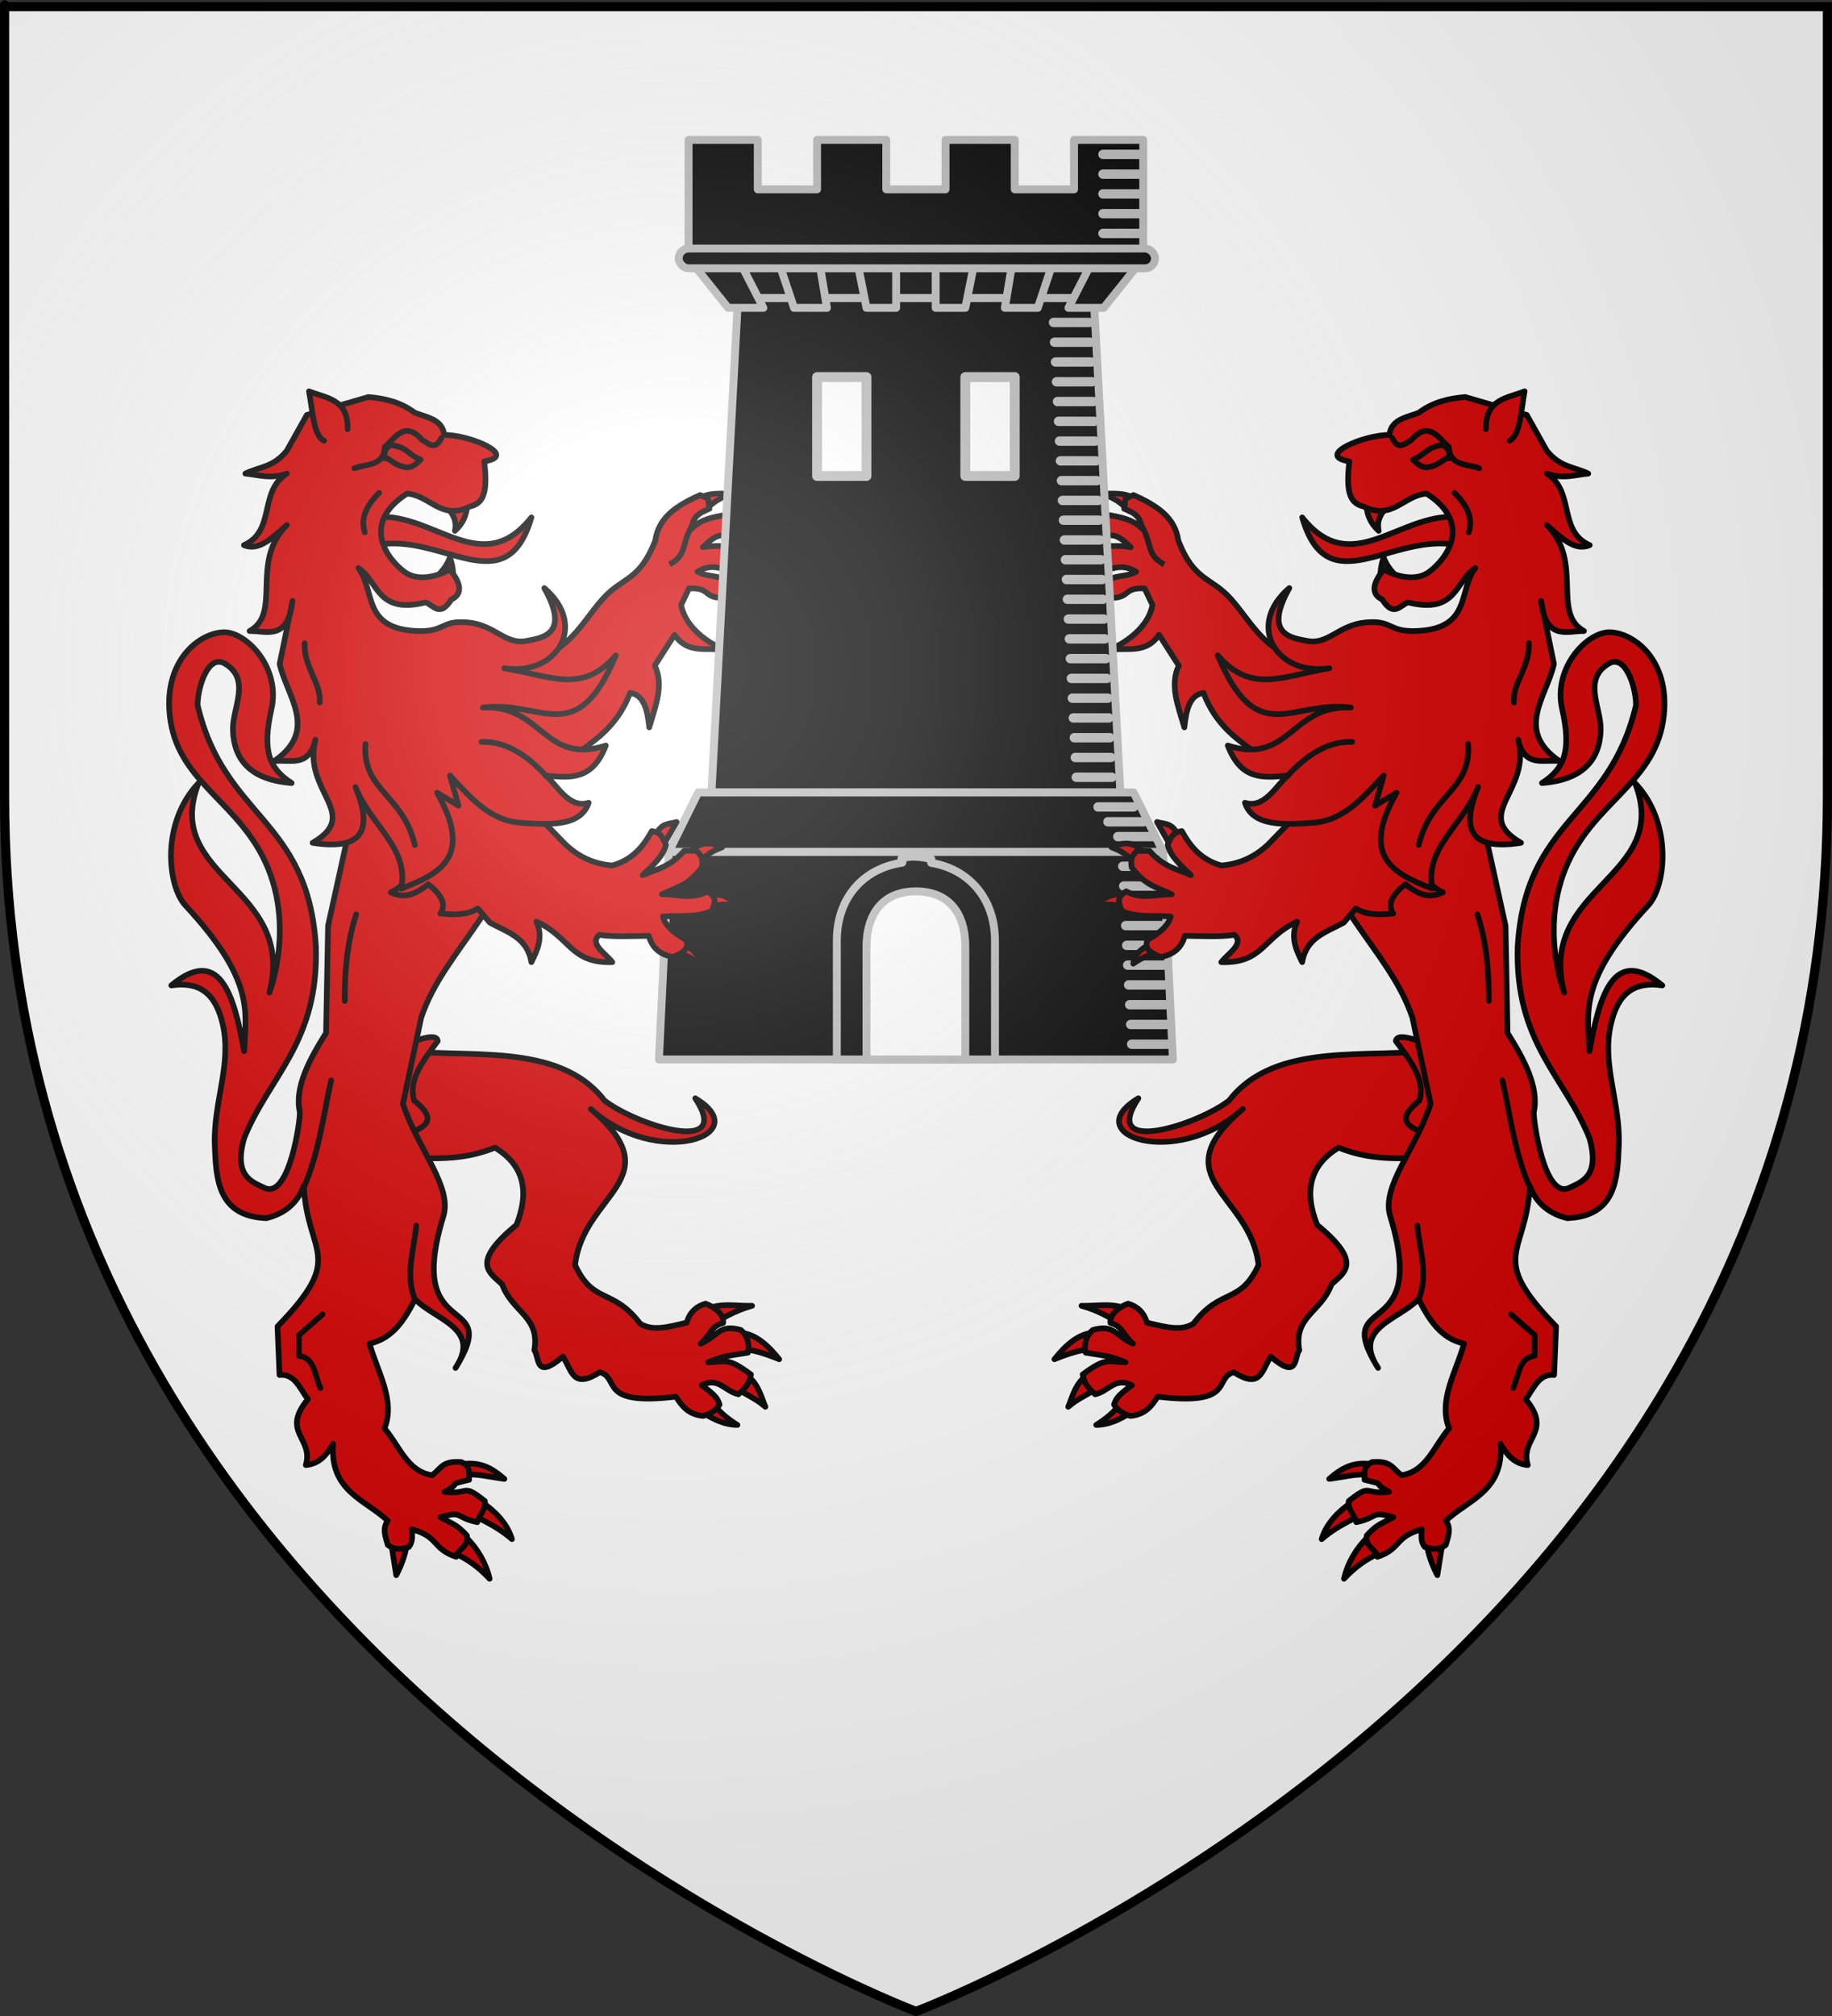 <?xml version="1.0" encoding="UTF-8" standalone="no"?>
<!-- Created with Inkscape (http://www.inkscape.org/) -->
<svg
   xmlns:svg="http://www.w3.org/2000/svg"
   xmlns="http://www.w3.org/2000/svg"
   xmlns:xlink="http://www.w3.org/1999/xlink"
   version="1.0"
   width="600"
   height="660"
   id="svg2">
  <rect width="100%" height="100%" fill="#333333" stroke="none"/>
  <defs
     id="defs6">
    <linearGradient
       id="linearGradient2893">
      <stop
         style="stop-color:#ffffff;stop-opacity:0.314"
         offset="0"
         id="stop2895" />
      <stop
         style="stop-color:#ffffff;stop-opacity:0.251"
         offset="0.19"
         id="stop2897" />
      <stop
         style="stop-color:#6b6b6b;stop-opacity:0.125"
         offset="0.6"
         id="stop2901" />
      <stop
         style="stop-color:#000000;stop-opacity:0.125"
         offset="1"
         id="stop2899" />
    </linearGradient>
    <radialGradient
       cx="221.445"
       cy="226.331"
       r="300"
       fx="221.445"
       fy="226.331"
       id="radialGradient3163"
       xlink:href="#linearGradient2893"
       gradientUnits="userSpaceOnUse"
       gradientTransform="matrix(1.353,0,0,1.349,-77.629,-85.747)" />
  </defs>
  <g
     style="display:inline"
     id="layer3">
    <path
       d="M 300,658.5 C 300,658.5 598.5,546.18 598.5,260.728 C 598.5,-24.723 598.5,2.176 598.5,2.176 L 1.5,2.176 L 1.5,260.728 C 1.5,546.18 300,658.5 300,658.5 z "
       style="fill:#ffffff;fill-opacity:1;fill-rule:evenodd;stroke:none;stroke-width:1px;stroke-linecap:butt;stroke-linejoin:miter;stroke-opacity:1"
       id="path2855" />
  </g>
  <g
     id="layer4">
    <use
       transform="matrix(-1,0,0,1,600.525,3.7486571e-7)"
       id="use3497"
       x="0"
       y="0"
       width="600"
       height="660"
       xlink:href="#g3374" />
    <g
       transform="translate(-15.596,17.723)"
       id="g3374">
      <path
         d="M 463.151,147.397 C 463.178,150.936 464.609,153.774 467.133,156.065 C 466.169,151.488 469.166,149.288 471.116,146.46"
         style="opacity:1;fill:#d40000;fill-rule:evenodd;stroke:#000000;stroke-width:1.855px;stroke-linecap:round;stroke-linejoin:round;stroke-opacity:1"
         id="path2474" />
      <path
         d="M 375.416,162.02 C 371.729,162.934 366.081,165.234 363.838,170.31 C 368.671,168.94 372.505,167.772 375.9,167.244 L 375.416,162.02 z "
         style="opacity:1;fill:#d40000;fill-rule:evenodd;stroke:#000000;stroke-width:1.855px;stroke-linecap:round;stroke-linejoin:round;stroke-opacity:1"
         id="path3249" />
      <path
         d="M 376.888,151.131 C 373.159,151.754 370.611,151.115 364.764,155.652 C 369.725,155.31 374.936,155.724 378.044,157.4 L 376.888,151.131 z "
         style="opacity:1;fill:#d40000;fill-rule:evenodd;stroke:#000000;stroke-width:1.855px;stroke-linecap:round;stroke-linejoin:round;stroke-opacity:1"
         id="path3247" />
      <path
         d="M 387.477,145.672 C 384.178,143.355 380.247,143.919 376.447,143.883 C 381.471,145.727 382.774,147.073 385.435,149.626 L 387.477,145.672 z "
         style="opacity:1;fill:#d40000;fill-rule:evenodd;stroke:#000000;stroke-width:1.795px;stroke-linecap:round;stroke-linejoin:round;stroke-opacity:1"
         id="path3245" />
      <path
         d="M 378.185,174.744 C 373.28,176.386 373.935,177.75 372.549,182.262 C 377.3,178.509 380.142,178.602 382.182,176.233 L 378.185,174.744 z "
         style="opacity:1;fill:#d40000;fill-rule:evenodd;stroke:#000000;stroke-width:1.795px;stroke-linecap:round;stroke-linejoin:round;stroke-opacity:1"
         id="path4220" />
      <path
         d="M 401.522,159.312 C 406.721,172.641 412.223,171.078 418.732,178.371 C 427.225,187.888 430.578,199.274 453.677,200.363 L 446.058,243.928 L 428.168,230.014 C 424.575,226.229 414.698,222.189 409.781,209.143 C 405.263,209.671 404.075,214.639 403.487,220.407 C 401.497,213.555 398.586,206.627 401.664,200.198 L 395.204,190.093 C 390.779,196.609 384.422,194.109 378.805,195.063 C 386.084,191.938 391.947,186.532 393.051,180.32 L 390.455,174.923 C 383.459,174.584 385.931,177.766 379.878,178.04 L 375.24,175.02 C 379.738,169.602 383.432,171.789 387.71,169.445 C 381.16,165.597 378.616,170.677 373.339,168.394 C 372.174,165.686 372.293,163.794 373.67,161.934 C 377.391,161.025 381.786,160.662 385.928,161.437 C 380.201,155.837 380.107,158.313 375.327,157.13 C 373.86,153.896 373.101,151.903 376.321,150.338 C 379.468,151.332 385.841,151.352 389.572,155.308 C 389.175,151.619 387.535,150.333 383.775,148.848 C 384.645,144.825 382.882,146.22 386.829,144.33 C 394.557,147.825 400.452,151.631 401.522,159.312 z "
         style="opacity:1;fill:#d40000;fill-rule:evenodd;stroke:#000000;stroke-width:1.855px;stroke-linecap:round;stroke-linejoin:round;stroke-opacity:1"
         id="path3243" />
      <path
         d="M 389.18,153.888 C 393.201,160.425 390.761,163.705 396.856,167.075"
         style="opacity:1;fill:#d40000;fill-rule:evenodd;stroke:#000000;stroke-width:1.855px;stroke-linecap:butt;stroke-linejoin:miter;stroke-opacity:1"
         id="path4248" />
    </g>
    <g
       transform="matrix(3.237,0,0,3.237,-881.537,-1492.986)"
       id="g2344">
      <path
         d="M 347,491.375 L 344.312,541.375 L 385.688,541.375 L 383,491.375 L 347,491.375 z "
         style="fill:#000000;fill-rule:evenodd;stroke:#bababa;stroke-width:0.8;stroke-linecap:butt;stroke-linejoin:miter;stroke-miterlimit:4;stroke-dasharray:none;stroke-opacity:1"
         id="path2260" />
      <path
         d="M 340,547.375 L 339,568.375 L 391,568.375 L 390,547.375 L 340,547.375 z "
         style="fill:#000000;fill-rule:evenodd;stroke:#bababa;stroke-width:0.8;stroke-linecap:butt;stroke-linejoin:round;stroke-miterlimit:4;stroke-dasharray:none;stroke-opacity:1"
         id="path3471" />
      <path
         d="M 342,475.375 L 342,480.375 L 342,487.375 L 388,487.375 L 388,480.375 L 388,475.375 L 381,475.375 L 381,480.375 L 375,480.375 L 375,475.375 L 368,475.375 L 368,480.375 L 362,480.375 L 362,475.375 L 355,475.375 L 355,480.375 L 349,480.375 L 349,475.375 L 342,475.375 z "
         style="opacity:1;fill:#000000;fill-opacity:1;fill-rule:evenodd;stroke:#bababa;stroke-width:0.8;stroke-linecap:round;stroke-linejoin:round;stroke-miterlimit:4;stroke-dasharray:none;stroke-dashoffset:0;stroke-opacity:1"
         id="rect3155" />
      <path
         d="M 342,487.375 L 347,491.362 L 383,491.362 L 388,487.375 L 342,487.375 z "
         style="fill:#000000;fill-opacity:1;fill-rule:evenodd;stroke:#bababa;stroke-width:0.8;stroke-linecap:round;stroke-linejoin:round;stroke-miterlimit:4;stroke-dasharray:none;stroke-opacity:1"
         id="path3157" />
      <path
         d="M 342,487.362 L 346,492.362 L 349.566,492.362 L 347,487.362 L 342,487.362 z "
         style="fill:#000000;fill-rule:evenodd;stroke:#bababa;stroke-width:0.8;stroke-linecap:round;stroke-linejoin:round;stroke-miterlimit:4;stroke-dasharray:none;stroke-opacity:1"
         id="path3321" />
      <use
         transform="matrix(-1,0,0,1,730,0)"
         style="fill:#000000;stroke:#bababa;stroke-opacity:1"
         id="use3323"
         x="0"
         y="0"
         width="1"
         height="1"
         xlink:href="#path3321" />
      <path
         d="M 351,487.362 L 352.667,492.362 L 356,492.362 L 355.167,487.362 L 351,487.362 z "
         style="fill:#000000;fill-rule:evenodd;stroke:#bababa;stroke-width:0.8;stroke-linecap:round;stroke-linejoin:round;stroke-miterlimit:4;stroke-dasharray:none;stroke-opacity:1"
         id="path3325" />
      <use
         transform="matrix(-1,0,0,1,730,0)"
         style="fill:#000000;stroke:#bababa;stroke-opacity:1"
         id="use3327"
         x="0"
         y="0"
         width="1"
         height="1"
         xlink:href="#path3325" />
      <path
         d="M 359,487.362 L 363,487.362 L 363,492.362 L 360,492.362 L 359,487.362 z "
         style="fill:#000000;fill-rule:evenodd;stroke:#bababa;stroke-width:0.8;stroke-linecap:butt;stroke-linejoin:round;stroke-miterlimit:4;stroke-dasharray:none;stroke-opacity:1"
         id="path3329" />
      <use
         transform="matrix(-1,0,0,1,730,0)"
         style="fill:#000000;stroke:#bababa;stroke-opacity:1"
         id="use3331"
         x="0"
         y="0"
         width="1"
         height="1"
         xlink:href="#path3329" />
      <rect
         width="48.191"
         height="2"
         ry="1"
         x="341"
         y="486.362"
         style="opacity:1;fill:#000000;fill-opacity:1;fill-rule:evenodd;stroke:#bababa;stroke-width:0.8;stroke-linecap:round;stroke-linejoin:round;stroke-miterlimit:4;stroke-dasharray:none;stroke-dashoffset:0;stroke-opacity:1"
         id="rect3351" />
      <rect
         width="5"
         height="10"
         x="355"
         y="499.362"
         style="opacity:1;fill:#ffffff;fill-opacity:1;fill-rule:evenodd;stroke:#bababa;stroke-width:1;stroke-linecap:round;stroke-linejoin:round;stroke-miterlimit:4;stroke-dasharray:none;stroke-dashoffset:0;stroke-opacity:1"
         id="rect3353" />
      <use
         id="use3355"
         x="15"
         y="0"
         width="1"
         height="1"
         xlink:href="#rect3353" />
      <path
         d="M 383.926,476.837 L 387.526,476.837"
         style="fill:#000000;fill-rule:evenodd;stroke:#bababa;stroke-width:0.949px;stroke-linecap:round;stroke-linejoin:miter;stroke-opacity:1"
         id="path3357" />
      <use
         style="fill:#000000;stroke:#bababa;stroke-opacity:1"
         id="use3359"
         x="0"
         y="2"
         width="1"
         height="1"
         xlink:href="#path3357" />
      <use
         style="fill:#000000;stroke:#bababa;stroke-opacity:1"
         id="use3361"
         x="0"
         y="4"
         width="1"
         height="1"
         xlink:href="#path3357" />
      <use
         style="fill:#000000;stroke:#bababa;stroke-opacity:1"
         id="use3363"
         x="0"
         y="6"
         width="1"
         height="1"
         xlink:href="#path3357" />
      <use
         style="fill:#000000;stroke:#bababa;stroke-opacity:1"
         id="use3365"
         x="0"
         y="8"
         width="1"
         height="1"
         xlink:href="#path3357" />
      <path
         d="M 363.584,548.03 C 363.39,548.047 363.787,548.451 363.598,548.479 C 359.733,549.054 357,551.965 357,556.375 L 357,568.375 L 373,568.375 L 373,556.375 C 373,552.082 370.341,549.119 366.559,548.497 C 366.432,548.476 366.669,548.111 366.54,548.096 C 365.408,547.864 364.562,547.756 363.584,548.03 z "
         style="fill:#000000;fill-opacity:1;fill-rule:evenodd;stroke:#bababa;stroke-width:0.8;stroke-miterlimit:4;stroke-dasharray:none;stroke-opacity:1"
         id="rect3495" />
      <path
         d="M 360,556.969 L 360,568.375 L 370,568.375 L 370,556.969 C 370,553.597 368.351,551.376 365,551.375 C 361.5,551.374 360,553.852 360,556.969 z "
         style="fill:#ffffff;fill-opacity:1;fill-rule:evenodd;stroke:#bababa;stroke-width:0.8;stroke-miterlimit:4;stroke-dasharray:none;stroke-opacity:1"
         id="path2266" />
      <g
         style="fill:#000000;stroke:#bababa;stroke-opacity:1"
         id="g3297">
        <use
           style="fill:#000000;stroke:#bababa;stroke-opacity:1"
           id="use3279"
           x="-5"
           y="17"
           width="1"
           height="1"
           xlink:href="#path3357" />
        <use
           style="fill:#000000;stroke:#bababa;stroke-opacity:1"
           id="use3281"
           x="0.1"
           y="2"
           width="1"
           height="1"
           xlink:href="#use3279" />
        <use
           style="fill:#000000;stroke:#bababa;stroke-opacity:1"
           id="use3283"
           x="0.2"
           y="4"
           width="1"
           height="1"
           xlink:href="#use3279" />
        <use
           style="fill:#000000;stroke:#bababa;stroke-opacity:1"
           id="use3285"
           x="0.3"
           y="6"
           width="1"
           height="1"
           xlink:href="#use3279" />
        <use
           style="fill:#000000;stroke:#bababa;stroke-opacity:1"
           id="use3287"
           x="0.4"
           y="8"
           width="1"
           height="1"
           xlink:href="#use3279" />
      </g>
      <use
         style="fill:#000000;stroke:#bababa;stroke-opacity:1"
         id="use3304"
         x="0.5"
         y="10"
         width="1"
         height="1"
         xlink:href="#g3297" />
      <use
         style="fill:#000000;stroke:#bababa;stroke-opacity:1"
         id="use3306"
         x="1"
         y="20"
         width="1"
         height="1"
         xlink:href="#g3297" />
      <use
         style="fill:#000000;stroke:#bababa;stroke-opacity:1"
         id="use3308"
         x="1.5"
         y="30"
         width="1"
         height="1"
         xlink:href="#g3297" />
      <use
         style="fill:#000000;stroke:#bababa;stroke-opacity:1"
         id="use3310"
         x="2"
         y="40"
         width="1"
         height="1"
         xlink:href="#g3297" />
      <path
         d="M 342.969,541.375 L 340,547.375 L 390,547.375 L 387.031,541.375 L 386.594,541.375 L 343.406,541.375 L 342.969,541.375 z "
         style="fill:#000000;fill-rule:evenodd;stroke:#bababa;stroke-width:0.8;stroke-linecap:round;stroke-linejoin:round;stroke-miterlimit:4;stroke-dasharray:none;stroke-opacity:1"
         id="path2262" />
      <use
         style="fill:#000000;stroke:#bababa;stroke-opacity:1"
         id="use3312"
         x="7"
         y="55"
         width="1"
         height="1"
         xlink:href="#g3297" />
      <use
         style="fill:#000000;stroke:#bababa;stroke-opacity:1"
         id="use3314"
         x="7.5"
         y="65"
         width="1"
         height="1"
         xlink:href="#g3297" />
      <use
         style="fill:#000000;stroke:#bababa;stroke-opacity:1"
         id="use3316"
         x="-0.5"
         y="66"
         width="1"
         height="1"
         xlink:href="#path3357" />
      <use
         style="fill:#000000;stroke:#bababa;stroke-opacity:1"
         id="use3318"
         x="1"
         y="1.5"
         width="1"
         height="1"
         xlink:href="#use3316" />
      <use
         style="fill:#000000;stroke:#bababa;stroke-opacity:1"
         id="use3320"
         x="2"
         y="3"
         width="1"
         height="1"
         xlink:href="#use3316" />
    </g>
    <use
       transform="matrix(-1,0,0,1,600.525,3.7486571e-7)"
       id="use3499"
       x="0"
       y="0"
       width="600"
       height="660"
       xlink:href="#g3383" />
    <g
       transform="translate(-15.596,17.723)"
       id="g3383">
      <path
         d="M 467.368,173.165 C 467.826,170.364 467.5,168.348 468.773,164.732 C 470.092,168.61 472.758,170.468 474.864,173.165"
         style="opacity:1;fill:#d40000;fill-rule:evenodd;stroke:#000000;stroke-width:1.855px;stroke-linecap:round;stroke-linejoin:round;stroke-opacity:1"
         id="path2476" />
      <path
         d="M 492.439,151.498 C 473.622,150.432 458.128,171.954 442.082,151.664 C 450.397,180.349 471.505,156.35 492.935,160.774 L 492.439,151.498 z "
         style="opacity:1;fill:#d40000;fill-rule:evenodd;stroke:#000000;stroke-width:1.855px;stroke-linecap:round;stroke-linejoin:round;stroke-opacity:1"
         id="path3447" />
      <path
         d="M 382.8,441.158 C 381.035,444.385 377.303,447.094 374.613,448.779 C 379.712,448.768 384.224,445.89 387.485,443.735 L 382.8,441.158 z "
         style="opacity:1;fill:#d40000;fill-rule:evenodd;stroke:#000000;stroke-width:1.855px;stroke-linecap:round;stroke-linejoin:round;stroke-opacity:1"
         id="path3534" />
      <path
         d="M 371.444,432.612 C 367.673,435.303 366.709,439.945 365.447,442.847 C 368.654,440.042 371.232,439.271 374.486,436.98 L 371.444,432.612 z "
         style="opacity:1;fill:#d40000;fill-rule:evenodd;stroke:#000000;stroke-width:1.855px;stroke-linecap:round;stroke-linejoin:round;stroke-opacity:1"
         id="path3532" />
      <path
         d="M 374.219,418.496 C 368.441,418.808 364.207,423.21 360.928,427.271 C 365.743,425.317 369.941,423.97 374.454,423.833 C 377.585,422.111 374.062,419.008 374.219,418.496 z "
         style="opacity:1;fill:#d40000;fill-rule:evenodd;stroke:#000000;stroke-width:1.855px;stroke-linecap:round;stroke-linejoin:round;stroke-opacity:1"
         id="path3530" />
      <path
         d="M 385.377,411.173 C 380.273,408.592 375.207,409.915 369.799,409.767 C 375.495,411.363 379.94,413.961 384.089,416.795 L 385.377,411.173 z "
         style="opacity:1;fill:#d40000;fill-rule:evenodd;stroke:#000000;stroke-width:1.855px;stroke-linecap:round;stroke-linejoin:round;stroke-opacity:1"
         id="path3528" />
      <path
         d="M 486.343,325.902 C 464.406,329.182 433.469,322.772 418.173,342.535 C 408.414,350.303 375.688,361.114 388.422,341.832 C 368.22,353.89 400.938,365.127 422.624,345.346 C 395.726,368.226 425.158,372.999 427.778,396.414 C 421.775,409.435 415.466,403.752 406.46,415.623 C 402.405,418.051 398.08,416.92 391.213,415.287 C 390.179,411.599 387.71,409.836 385.041,409.059 C 382.238,410.087 378.968,412.489 379.286,415.389 C 383.467,416.554 383.323,419.342 386.666,422.183 C 380.631,419.538 380.697,415.711 373.512,417.671 C 370.655,420.118 370.764,423.576 371.184,425.126 C 377.229,426.11 379.292,426.159 384.206,428.273 C 378.557,428.133 377.874,426.488 370.176,432.261 C 370.74,435.425 372.023,436.706 374.276,438.744 C 378.847,437.72 380.759,432.987 386.314,435.77 C 380.93,439.594 381.041,440.671 380.458,442.095 C 381.421,443.76 383.117,445.06 385.846,445.843 C 390.809,445.331 392.845,442.478 394.747,439.518 C 420.516,442.643 412.879,433.359 419.676,431.52 C 428.482,437.11 428.728,431.202 431.76,426.399 C 441.002,434.335 439.365,426.603 441.131,424.291 C 439.166,413.248 448.356,411.904 451.672,402.739 C 455.913,398.796 462.055,395.686 446.987,383.296 C 442.527,372.079 444.732,363.59 454.015,357.996 C 468.929,364.008 481.033,360.182 494.542,361.275 L 486.343,325.902 z "
         style="opacity:1;fill:#d40000;fill-rule:evenodd;stroke:#000000;stroke-width:1.855px;stroke-linecap:round;stroke-linejoin:round;stroke-opacity:1"
         id="path3524" />
      <path
         d="M 472.756,323.091 C 477.384,329.386 482.513,335.635 480.486,342.535 C 475.322,346.825 472.458,350.956 485.171,354.013 L 490.559,338.318 L 480.955,323.325 C 475.143,321.195 472.956,321.481 472.756,323.091 z "
         style="opacity:1;fill:#d40000;fill-rule:evenodd;stroke:#000000;stroke-width:1.855px;stroke-linecap:round;stroke-linejoin:round;stroke-opacity:1"
         id="path3526" />
      <path
         d="M 464.322,461.538 C 458.869,460.9 455.138,462.746 450.924,466.443 C 457.256,465.605 459.808,464.631 464.088,465.2 L 464.322,461.538 z "
         style="opacity:1;fill:#d40000;fill-rule:evenodd;stroke:#000000;stroke-width:1.855px;stroke-linecap:round;stroke-linejoin:round;stroke-opacity:1"
         id="path3536" />
      <path
         d="M 457.972,474.326 C 454.271,476.796 450.002,480.912 448.458,486.157 C 452.259,482.849 456.139,480.901 459.637,479.108 L 457.972,474.326 z "
         style="opacity:1;fill:#d40000;fill-rule:evenodd;stroke:#000000;stroke-width:1.855px;stroke-linecap:round;stroke-linejoin:round;stroke-opacity:1"
         id="path3538" />
      <path
         d="M 463.385,485.667 C 459.739,489.261 456.953,493.981 455.772,499.137 C 459.625,495.028 462.978,492.807 467.133,490.821 L 463.385,485.667 z "
         style="opacity:1;fill:#d40000;fill-rule:evenodd;stroke:#000000;stroke-width:1.855px;stroke-linecap:round;stroke-linejoin:round;stroke-opacity:1"
         id="path3540" />
      <path
         d="M 482.946,488.01 C 483.228,490.899 484.812,495.076 486.343,497.966 L 487.983,487.658 L 482.946,488.01 z "
         style="opacity:1;fill:#d40000;fill-rule:evenodd;stroke:#000000;stroke-width:1.855px;stroke-linecap:round;stroke-linejoin:round;stroke-opacity:1"
         id="path3542" />
      <path
         d="M 441.751,241.609 C 447.857,279.215 470.433,292.252 478.193,315.488 L 484.156,343.647 C 479.309,358.476 467.917,370.688 470.905,380.421 C 483.947,422.911 451.129,404.698 466.929,430.115 C 458.283,417.045 473.868,414.306 480.181,407.587 C 483.583,414.237 487.383,420.432 495.089,422.164 C 492.534,431.413 486.521,440.662 490.2,449.912 C 485.338,455.493 482.758,464.114 474.549,465.232 C 471.384,462.684 471.154,460.451 464.953,460.94 C 461.566,462.628 462.758,465.056 462.483,466.745 C 470.447,468.665 464.116,467.179 470.519,470.686 C 462.047,471.707 464.983,467.62 457.331,473.692 C 456.774,476.266 459.48,478.65 459.797,480.615 C 467.501,478.971 464.265,476.771 471.912,479.009 C 467.66,481.335 466.655,481.248 463.234,484.957 C 462.348,488.58 466.605,489.757 466.718,491.95 C 474.575,489.348 472.278,485.366 481.255,482.927 C 481.081,484.991 480.874,487.063 482.234,488.744 C 484.572,489.463 486.773,489.836 489.111,488.066 C 489.812,485.424 491.052,482.782 489.126,480.14 C 496.516,473.174 508.191,470.493 507.015,454.962 C 509.059,458.454 511.449,461.512 515.96,461.919 C 513.295,452.979 524.246,451.22 515.298,440.385 C 517.88,436.842 519.655,431.887 524.574,432.434 L 525.236,416.532 C 502.536,393.188 515.503,393.415 516.623,370.482 C 518.748,376.304 523.01,379.632 528.881,381.083 C 544.884,380.479 545.363,368.119 545.777,357.23 C 546.31,343.2 540.176,331.025 543.126,317.807 C 545.445,307.418 550.822,303.544 560.022,304.886 C 544.347,291.86 539.526,307.456 536.169,326.42 C 535.569,313.468 532.606,303.239 555.384,278.714 C 561.183,272.47 563.581,251.796 551.077,238.628 C 563.288,269.696 518.853,272.456 527.887,307.205 C 527.887,307.205 518.875,284.313 530.206,262.481 C 540.211,243.203 559.468,236.952 560.685,214.443 C 561.586,197.771 550.475,189.409 542.795,189.265 C 535.509,189.125 524.13,200.763 527.224,214.443 C 530.317,228.119 527.971,233.885 520.598,238.628 C 529.502,237.979 539.506,234.484 539.83,221.183 C 540.006,213.926 533.798,204.711 542.464,199.535 C 547.858,196.314 551.373,206.985 551.409,213.118 C 542.706,250.345 515.156,250.08 512.647,292.297 C 511.759,323.741 528.017,334.606 536.169,354.911 C 539.713,367.402 533.53,369.232 529.543,371.145 C 521.194,375.15 517.606,347.903 517.948,346.298 C 519.683,338.156 514.734,329.07 509.334,320.457 L 508.672,285.34 L 500.721,249.229 L 502.709,210.468 L 441.751,241.609 z "
         style="opacity:1;fill:#d40000;fill-rule:evenodd;stroke:#000000;stroke-width:1.855px;stroke-linecap:round;stroke-linejoin:round;stroke-opacity:1"
         id="path3453" />
      <path
         d="M 401.333,255.524 C 399.399,251.508 396.885,252.129 394.542,251.382 L 398.849,259.002 L 401.333,255.524 z "
         style="opacity:1;fill:#d40000;fill-rule:evenodd;stroke:#000000;stroke-width:1.855px;stroke-linecap:round;stroke-linejoin:round;stroke-opacity:1"
         id="path2264" />
      <path
         d="M 391.229,261.984 C 388.119,259.787 386.366,256.641 379.634,259.665 C 384.654,261.542 386.026,263.419 387.916,266.291 L 391.229,261.984 z "
         style="opacity:1;fill:#d40000;fill-rule:evenodd;stroke:#000000;stroke-width:1.855px;stroke-linecap:round;stroke-linejoin:round;stroke-opacity:1"
         id="path2344" />
      <path
         d="M 385.431,275.401 C 381.697,274.618 377.501,275.037 374.995,278.88 C 377.756,278.229 380.517,278.102 383.278,279.211 L 385.431,275.401 z "
         style="opacity:1;fill:#d40000;fill-rule:evenodd;stroke:#000000;stroke-width:1.855px;stroke-linecap:round;stroke-linejoin:round;stroke-opacity:1"
         id="path2268" />
      <path
         d="M 392.223,291.303 C 389.664,292.867 387.155,294.471 386.756,297.763 C 389.762,295.571 393.085,294.33 396.529,293.457 L 392.223,291.303 z "
         style="opacity:1;fill:#d40000;fill-rule:evenodd;stroke:#000000;stroke-width:1.855px;stroke-linecap:round;stroke-linejoin:round;stroke-opacity:1"
         id="path2270" />
      <path
         d="M 402.658,254.364 C 399.208,254.903 398.971,257.048 398.02,258.837 C 398.831,262.438 402.244,265.605 405.64,268.775 C 401.112,266.875 396.585,266.04 392.057,260.824 L 388.082,260.824 C 385.813,262.646 385.92,264.469 386.259,266.291 C 390.956,272.563 395.054,272.849 399.345,275.07 C 394.4,274.907 389.774,276.98 384.437,274.076 C 380.524,276.51 382.653,278.34 382.781,280.371 C 387.818,282.904 393.585,281.787 399.014,282.358 C 398.368,285.135 395.57,287.643 391.394,289.978 C 390.143,293.348 393.113,294.373 395.701,295.61 C 399.234,294.879 402.311,293.328 403.652,288.653 C 409.24,288.719 415.123,289.08 419.886,288.322 C 423.19,291.303 417.909,294.285 415.579,297.266 C 429.342,297.721 429.32,289.015 440.426,284.015 C 438.16,288.996 440.017,293.152 442.082,297.266 C 443.458,289.146 449.957,287.472 455.665,284.346 L 459.641,279.708 C 463.173,281.919 467.496,281.761 471.898,281.364 C 469.745,278.162 471.865,274.959 475.874,271.757 C 481.58,276.421 485.043,275.852 488.132,274.407 C 475.579,268.642 485.161,253.193 485.15,241.941 L 466.598,222.063 L 430.818,258.837 C 427.367,262.046 422.559,265.066 415.579,265.628 C 408.89,263.726 405.409,259.329 402.658,254.364 z "
         style="opacity:1;fill:#d40000;fill-rule:evenodd;stroke:#000000;stroke-width:1.855px;stroke-linecap:round;stroke-linejoin:round;stroke-opacity:1"
         id="path2348" />
      <path
         d="M 468.773,236.181 L 465.962,246.02 L 472.99,241.803 C 460.831,263.11 472.404,268.397 484.703,273.194 C 482.128,259.739 494.511,252.863 499.695,239.929 C 494.534,252.673 495.901,261.006 513.751,258.202 C 497.461,248.771 517.217,241.404 512.814,224.468 C 514.986,233.881 521.358,230.696 526.401,231.496 C 511.588,221.349 522.147,210.357 524.527,199.637 L 520.31,179.022 C 521.886,192.074 528.647,188.83 534.366,188.861 C 523.657,182.93 534.356,166.218 522.184,154.191 C 526.704,158.034 531.122,162.889 536.24,160.75 C 525.771,156.096 531.475,143.195 522.184,137.324 C 527.666,139.23 531.43,137.7 535.771,137.324 C 531.242,135.048 526.713,135.426 522.184,129.828 L 515.625,118.115 L 495.479,112.258 C 490.152,112.718 484.959,113.852 480.252,117.412 C 476.173,118.955 471.178,119.583 470.647,124.674 C 462.537,124.54 445.987,131.441 457.529,133.341 C 456.295,143.727 457.829,147.08 462.214,148.1 C 471.639,152.823 475.238,144.407 482.829,143.883 C 498.024,153.662 489.383,165.197 483.766,169.417 C 477.66,174.004 468.773,168.715 468.773,168.715 C 464.869,173.556 464.713,176.836 468.305,178.553 C 472.056,184.507 474.137,180.438 476.738,179.49 C 492.808,183.445 492.105,172.6 498.758,168.246 C 493.107,175.618 497.643,188.108 479.549,188.861 C 470.205,189.255 471.819,185.23 462.917,186.05 C 454.015,186.87 450.703,193.327 443.942,192.14 C 437.898,191.08 429.533,189.681 437.851,174.805 C 423.358,187.161 433.93,203.694 450.97,201.042 C 435.625,203.622 425.359,209.563 414.425,196.826 C 427.437,227.911 438.647,211.35 457.997,213.927 C 438.567,212.861 437.934,232.877 417.705,226.342 C 421.967,237.354 428.592,237.096 437.383,236.181 C 433.698,239.201 429.828,247.133 423.327,245.083 C 425.923,252.995 436.476,252.278 445.582,251.642 C 455.942,250.918 462.242,243.066 468.773,236.181 z "
         style="opacity:1;fill:#d40000;fill-rule:evenodd;stroke:#000000;stroke-width:1.855px;stroke-linecap:round;stroke-linejoin:round;stroke-opacity:1"
         id="path2462" />
      <path
         d="M 437.148,236.415 C 444.254,228.6 451.36,224.865 458.466,225.171"
         style="opacity:1;fill:#d40000;fill-rule:evenodd;stroke:#000000;stroke-width:1.855px;stroke-linecap:round;stroke-linejoin:round;stroke-opacity:1"
         id="path2464" />
      <path
         d="M 496.416,225.874 C 497.49,241.192 484.233,242.193 480.252,258.904"
         style="opacity:1;fill:#d40000;fill-rule:evenodd;stroke:#000000;stroke-width:1.855px;stroke-linecap:round;stroke-linejoin:round;stroke-opacity:1"
         id="path2466" />
      <path
         d="M 516.328,192.843 C 516.705,200.73 510.915,205.806 511.408,212.287"
         style="opacity:1;fill:#d40000;fill-rule:evenodd;stroke:#000000;stroke-width:1.855px;stroke-linecap:round;stroke-linejoin:round;stroke-opacity:1"
         id="path2468" />
      <path
         d="M 491.965,143.649 C 497.013,148.641 497.83,152.787 496.65,156.533"
         style="opacity:1;fill:#d40000;fill-rule:evenodd;stroke:#000000;stroke-width:1.855px;stroke-linecap:round;stroke-linejoin:round;stroke-opacity:1"
         id="path2470" />
      <path
         d="M 502.272,122.8 C 502.012,112.841 509.285,112.676 514.922,110.384 C 513.708,116.622 513.52,124.914 510.003,126.548"
         style="opacity:1;fill:#d40000;fill-rule:evenodd;stroke:#000000;stroke-width:1.855px;stroke-linecap:round;stroke-linejoin:round;stroke-opacity:1"
         id="path2472" />
      <path
         d="M 471.567,125.657 C 473.665,129.997 475.764,127.398 477.862,126.32 C 483.525,119.837 486.545,125.515 490.12,128.639 C 490.378,135.03 496.182,134.028 500.058,135.596"
         style="opacity:1;fill:#d40000;fill-rule:evenodd;stroke:#000000;stroke-width:1.855px;stroke-linecap:round;stroke-linejoin:round;stroke-opacity:1"
         id="path3449" />
      <path
         d="M 478.359,132.78 C 480.512,134.843 481.837,135.681 483.991,135.099 C 487.483,134.293 488.714,131.925 490.285,132.283 C 490.284,130.538 490.136,128.853 487.966,127.976 C 482.677,128.706 482.729,130.966 478.359,132.78 z "
         style="opacity:1;fill:#d40000;fill-opacity:1;fill-rule:evenodd;stroke:#000000;stroke-width:1.855px;stroke-linecap:round;stroke-linejoin:round;stroke-opacity:1"
         id="path3451" />
      <path
         d="M 507.66,335.975 C 510.269,347.7 511.678,359.724 516.562,370.88"
         style="opacity:1;fill:#d40000;fill-rule:evenodd;stroke:#000000;stroke-width:1.855px;stroke-linecap:round;stroke-linejoin:round;stroke-opacity:1"
         id="path3516" />
      <path
         d="M 480.252,407.659 C 483.445,399.616 480.576,391.573 479.783,383.53"
         style="opacity:1;fill:#d40000;fill-rule:evenodd;stroke:#000000;stroke-width:1.855px;stroke-linecap:round;stroke-linejoin:round;stroke-opacity:1"
         id="path3518" />
      <path
         d="M 510.471,412.578 L 518.202,419.372 L 518.202,426.165 C 512.95,426.77 513.035,432.711 511.174,436.707"
         style="opacity:1;fill:#d40000;fill-rule:evenodd;stroke:#000000;stroke-width:1.855px;stroke-linecap:round;stroke-linejoin:round;stroke-opacity:1"
         id="path3520" />
      <path
         d="M 499.461,281.627 C 502.541,291.076 503.231,300.524 503.209,309.973"
         style="opacity:1;fill:#d40000;fill-rule:evenodd;stroke:#000000;stroke-width:1.855px;stroke-linecap:round;stroke-linejoin:round;stroke-opacity:1"
         id="path3522" />
    </g>
  </g>
  <g
     id="layer2">
    <path
       d="M 300,658.5 C 300,658.5 598.5,546.18 598.5,260.728 C 598.5,-24.723 598.5,2.176 598.5,2.176 L 1.5,2.176 L 1.5,260.728 C 1.5,546.18 300,658.5 300,658.5 z "
       style="opacity:1;fill:url(#radialGradient3163);fill-opacity:1;fill-rule:evenodd;stroke:none;stroke-width:1px;stroke-linecap:butt;stroke-linejoin:miter;stroke-opacity:1"
       id="path2875" />
  </g>
  <g
     id="layer1">
    <path
       d="M 300,658.5 C 300,658.5 1.5,546.18 1.5,260.728 C 1.5,-24.723 1.5,2.176 1.5,2.176 L 598.5,2.176 L 598.5,260.728 C 598.5,546.18 300,658.5 300,658.5 z "
       style="opacity:1;fill:none;fill-opacity:1;fill-rule:evenodd;stroke:#000000;stroke-width:3;stroke-linecap:butt;stroke-linejoin:miter;stroke-miterlimit:4;stroke-dasharray:none;stroke-opacity:1"
       id="path1411" />
  </g>
</svg>
